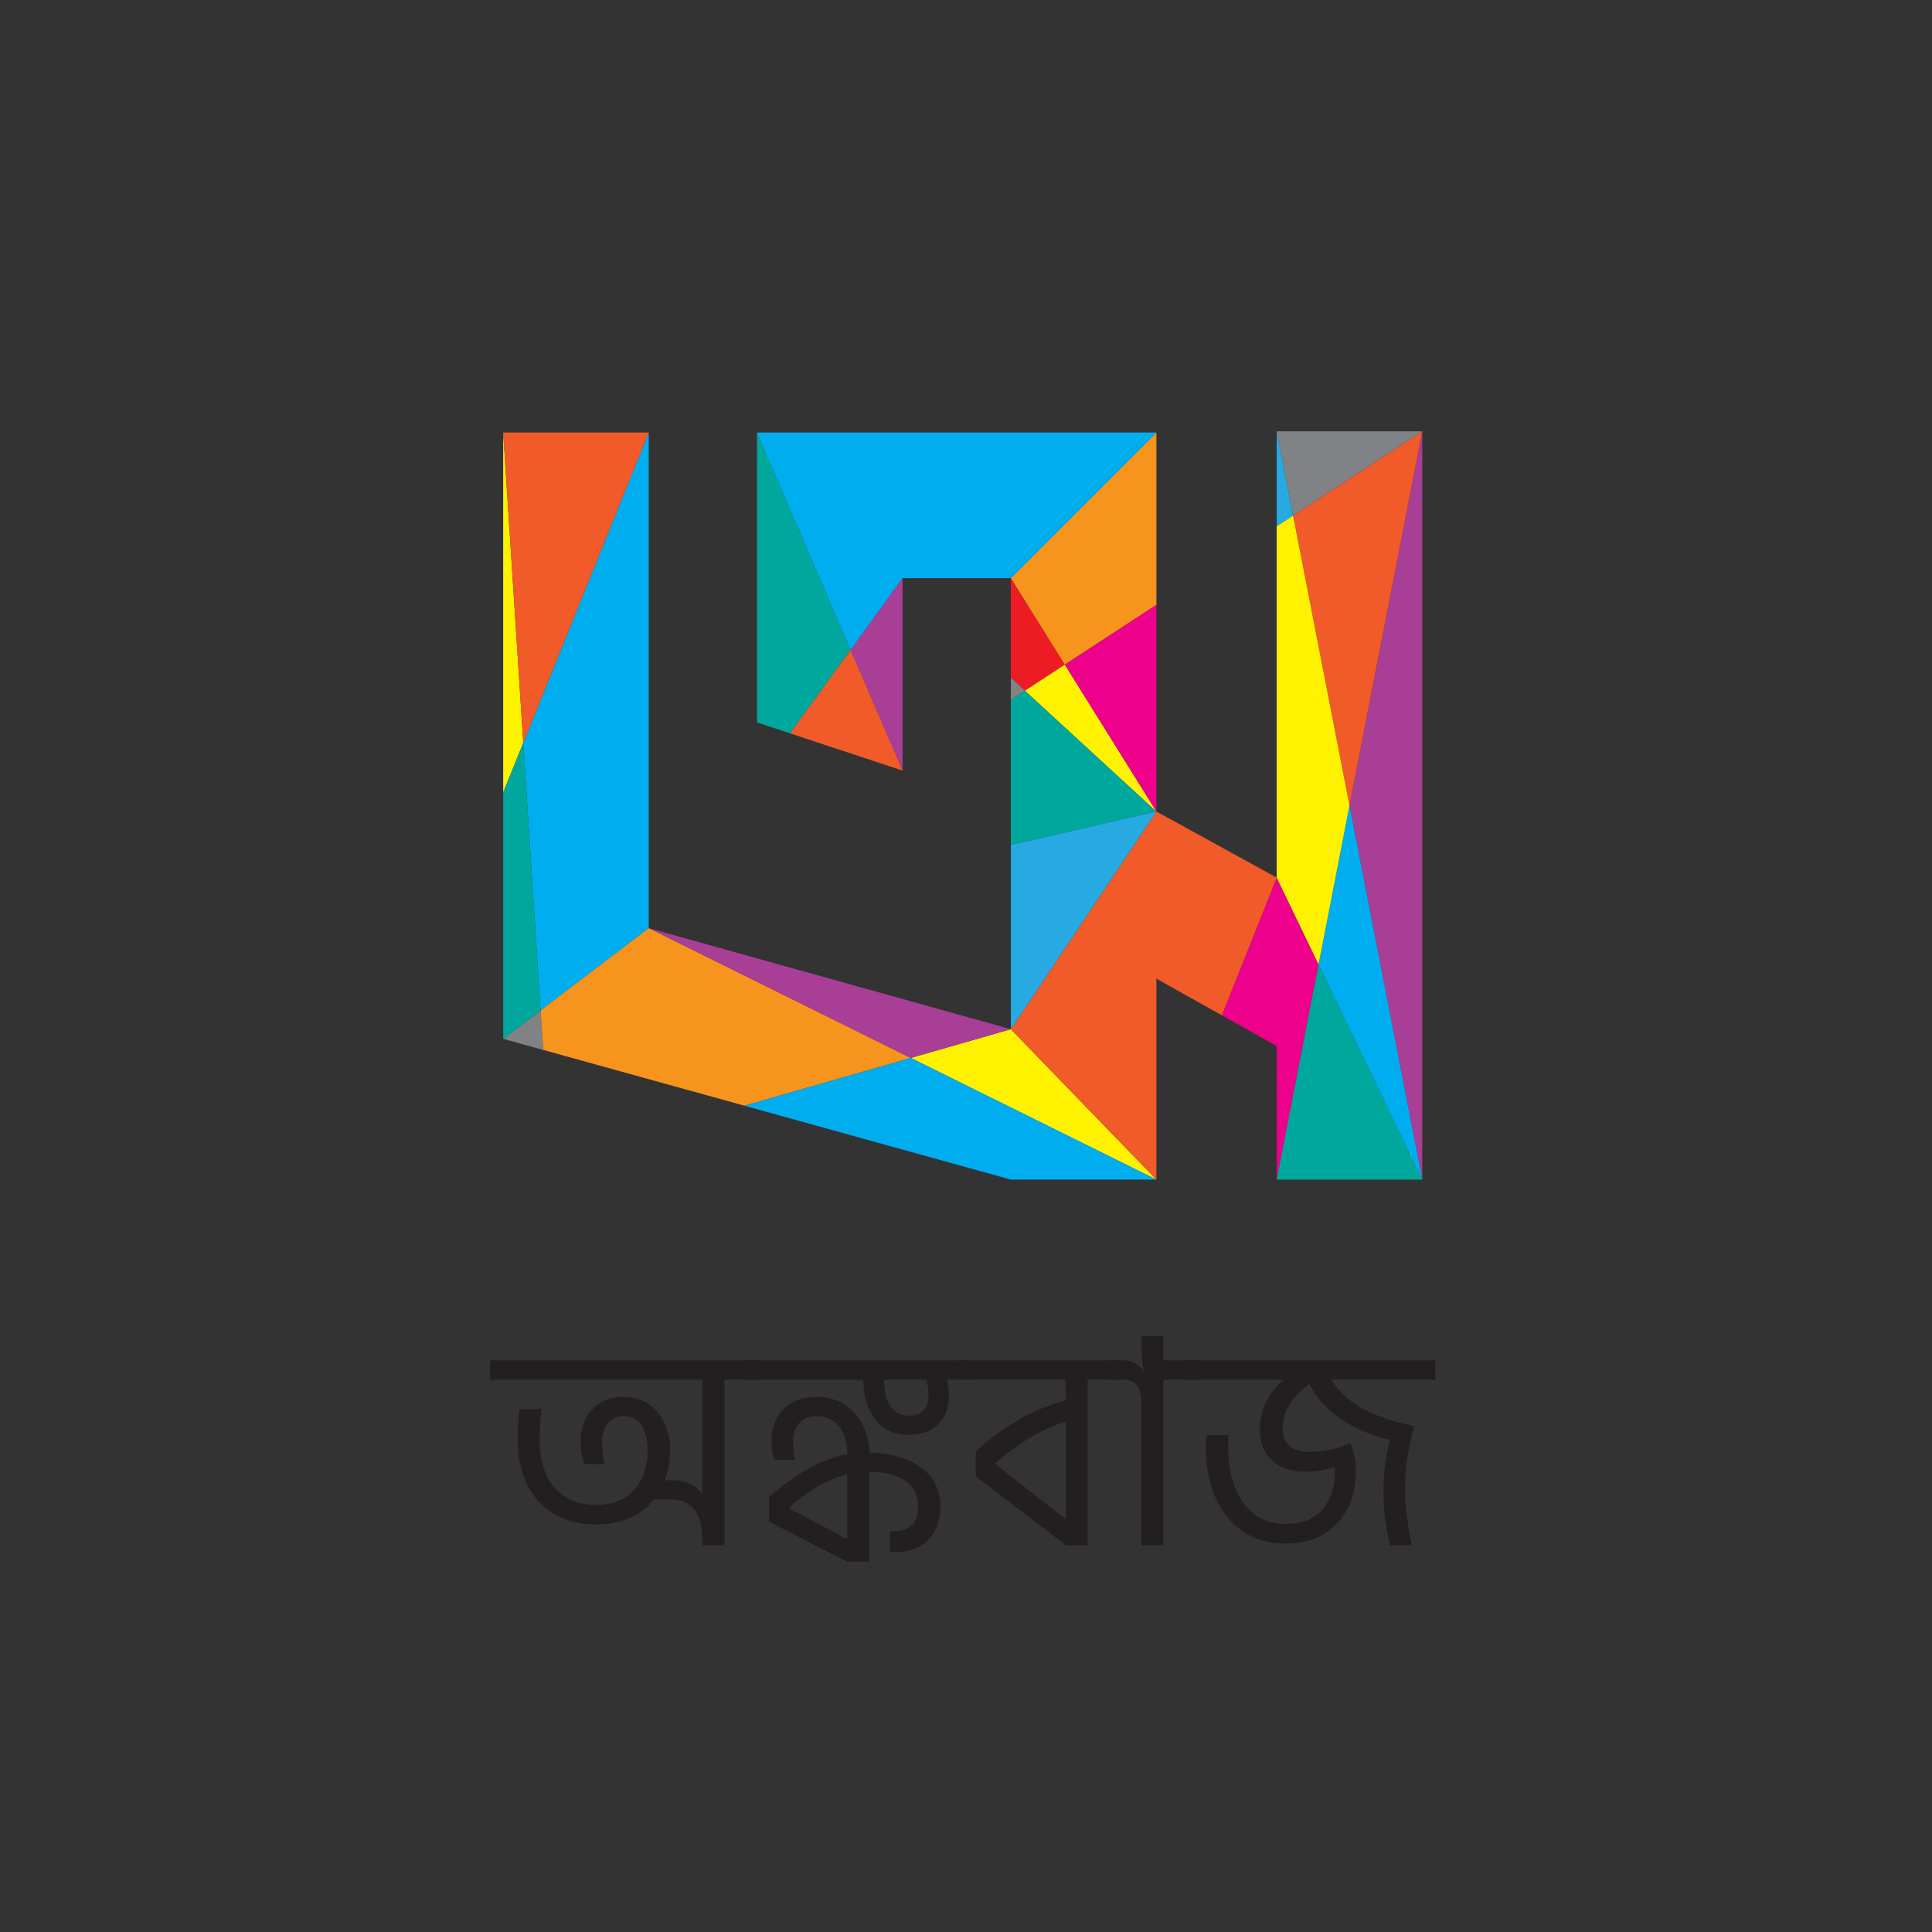 <svg xmlns="http://www.w3.org/2000/svg" viewBox="0 0 1024 1024"><rect x="0" y="0" width="1024" height="1024" fill="#333333" stroke="none"/><defs><style>.cls-1{fill:#27aae1;}.cls-2{fill:#ec008c;}.cls-3{fill:#808285;}.cls-4{fill:#ed1c24;}.cls-5{fill:#fff200;}.cls-6{fill:#a93e97;}.cls-7{fill:#f7941d;}.cls-8{fill:#00a79d;}.cls-9{fill:#00aeef;}.cls-10{fill:#f15a29;}.cls-11{fill:#231f20;}</style></defs><title>dark_logo</title><g id="Layer_1" data-name="Layer 1"><polygon class="cls-1" points="685.37 273.3 676.68 278.97 676.68 228.61 685.37 273.3"/><polygon class="cls-2" points="676.68 625.21 676.68 554.43 647.6 538.15 676.68 465.16 698.86 511.18 676.68 625.21"/><polygon class="cls-3" points="287.89 556.48 266.7 550.6 286.53 535.51 287.89 556.48"/><polygon class="cls-3" points="753.83 228.61 685.37 273.3 676.68 228.61 753.83 228.61"/><polygon class="cls-4" points="564.38 352.27 543.27 366.06 535.77 359.17 535.77 306.4 564.38 352.27"/><polygon class="cls-5" points="612.92 625.21 482.74 560.73 535.77 545.5 612.92 625.21"/><polygon class="cls-5" points="277.35 393.72 266.7 420.06 266.7 229.25 277.35 393.72"/><polygon class="cls-6" points="753.83 228.61 753.83 625.21 715.26 426.91 753.83 228.61"/><polygon class="cls-6" points="478.38 306.4 478.38 408.42 450.82 344.41 478.38 306.4"/><polygon class="cls-7" points="612.92 229.25 612.92 320.6 564.38 352.27 535.77 306.4 612.92 229.25"/><polygon class="cls-8" points="753.83 625.21 676.68 625.21 698.86 511.18 753.83 625.21"/><polygon class="cls-8" points="450.82 344.41 418.72 388.69 401.23 382.91 401.23 229.25 450.82 344.41"/><polygon class="cls-9" points="343.85 229.25 343.85 491.94 286.53 535.51 277.35 393.72 343.85 229.25"/><polygon class="cls-8" points="286.53 535.51 266.7 550.6 266.7 420.06 277.35 393.72 286.53 535.51"/><polygon class="cls-9" points="753.83 625.21 698.86 511.18 715.26 426.91 753.83 625.21"/><polygon class="cls-10" points="343.85 229.25 277.35 393.72 266.7 229.25 343.85 229.25"/><polygon class="cls-10" points="676.68 465.16 647.6 538.15 612.92 518.72 612.92 625.21 535.77 545.5 612.92 430.1 676.68 465.16"/><polygon class="cls-7" points="482.74 560.73 394.57 586.05 287.89 556.48 286.53 535.51 343.85 491.94 482.74 560.73"/><polygon class="cls-10" points="753.83 228.61 715.26 426.91 685.37 273.3 753.83 228.61"/><polygon class="cls-10" points="478.38 408.42 418.72 388.69 450.82 344.41 478.38 408.42"/><polygon class="cls-9" points="612.92 625.21 535.77 625.21 394.57 586.05 482.74 560.73 612.92 625.21"/><polygon class="cls-8" points="612.92 430.1 535.77 447.83 535.77 370.96 543.27 366.06 612.92 430.1"/><polygon class="cls-6" points="535.77 545.5 482.74 560.73 343.85 491.94 535.77 545.5"/><polygon class="cls-1" points="612.92 430.1 535.77 545.5 535.77 447.83 612.92 430.1"/><polygon class="cls-9" points="612.92 229.25 535.77 306.4 478.38 306.4 450.82 344.41 401.23 229.25 612.92 229.25"/><polygon class="cls-5" points="612.92 430.1 543.27 366.06 564.38 352.27 612.92 430.1"/><polygon class="cls-5" points="715.26 426.91 698.86 511.18 676.68 465.16 676.68 278.97 685.37 273.3 715.26 426.91"/><polygon class="cls-2" points="612.92 320.6 612.92 430.1 564.38 352.27 612.92 320.6"/><polygon class="cls-3" points="543.27 366.06 535.77 370.96 535.77 359.17 543.27 366.06"/><path class="cls-11" d="M384,819H372.26v-2.44q0-21.83-16.79-21.83h-8.85Q335.93,808,316.08,808t-30.76-12.44Q274.4,783.16,274.41,763a124.4,124.4,0,0,1,1.07-16.18h11.6A137.55,137.55,0,0,0,286,763.15q0,16.19,7.94,25.34t22,9.16q13,0,20.15-8t7.18-21.15q0-7.93-3.13-12.9t-9.54-5a10.17,10.17,0,0,0-8.55,4A16.29,16.29,0,0,0,319,764.83,52,52,0,0,0,320.51,776H309.83a32.12,32.12,0,0,1-2.14-12.06,24.09,24.09,0,0,1,6.1-16.71q6.1-6.8,16.64-6.79,11.46,0,18.09,8.09t6.64,20a43,43,0,0,1-2.9,16h3.67q11.29,0,16.33,7.33v-60.6H259.75V721H401.27v10.23H384Z"/><path class="cls-11" d="M502.94,739.79q0,9.32-5.57,15t-15.5,5.65q-12.21,0-18.24-8.39t-6-20.76H395.16V721H513.62v10.23H501.87A32.8,32.8,0,0,1,502.94,739.79Zm-42.29,87.94h-11.6l-41.52-21.22v-13q21.36-18.93,41.52-22.75v-.61q0-8.55-4.2-14t-12-5.5q-6.11,0-9.31,3.74t-3.21,10a54.11,54.11,0,0,0,.92,9.31H410.43a32.12,32.12,0,0,1-1.53-10.22q0-9.93,6.26-16.49t17.55-6.56q12.82,0,20.38,8.77a30.71,30.71,0,0,1,7.56,20.69q16.49.15,27.1,7.71a24.05,24.05,0,0,1,10.61,20.68q0,11.61-6.41,18t-17.25,6.41a23.51,23.51,0,0,1-3.06-.15v-11h2q13,0,13-13.28,0-9.15-7.32-13.66t-18.63-4.5Zm-11.6-11.91v-34.5q-15.42,4-31,18Zm32.82-65.49q4.89,0,7.56-2.83t2.67-7.86a34.6,34.6,0,0,0-1.07-8.39H468.59Q468.89,750.33,481.87,750.33Z"/><path class="cls-11" d="M593.77,731.25H576.52V819h-11.6l-47.79-36.48V769.26a126.77,126.77,0,0,1,22.75-16.64,95.83,95.83,0,0,1,25-10.38v-11h-57.4V721h86.25Zm-28.85,74V753.38q-19.39,6.25-37.56,22.44Z"/><path class="cls-11" d="M633.92,731.25H616.67V819H604.91V743.61q0-6-2.13-9.16c-1.43-2.14-4-3.2-7.64-3.2h-7.48V721h7.94a11.22,11.22,0,0,1,10.69,6.56,85.78,85.78,0,0,1-1.23-14.81v-4.58h11.61V721h17.25Z"/><path class="cls-11" d="M748.26,819h-11.6a123.77,123.77,0,0,1-3.36-29.31,105.1,105.1,0,0,1,3.36-26.56,78.12,78.12,0,0,1-26-11.14q-11.6-7.78-16.64-18.63-14.19,10.54-14.19,23.82,0,12.36,14.5,12.36a52.31,52.31,0,0,0,21.37-4.73,35.79,35.79,0,0,1,2.9,15.11q0,16.65-9.77,27.41t-27.48,10.76q-19.54,0-30.83-14.05t-11.3-36.33q0-2.29.3-7.17h11.61c-.11,1.42-.16,3.51-.16,6.25q0,18.33,7.94,29.62t22.44,11.3q12.83,0,19.47-7.56t6.64-20.23V777.5a49,49,0,0,1-15.88,2.44q-11,0-17.4-6t-6.41-16.41q0-15.11,12.51-26.25H627.81V721h133v10.23H705.51q11.15,18.16,44.12,24.57a117.55,117.55,0,0,0-4.88,33.89Q744.75,801.77,748.26,819Z"/></g></svg>